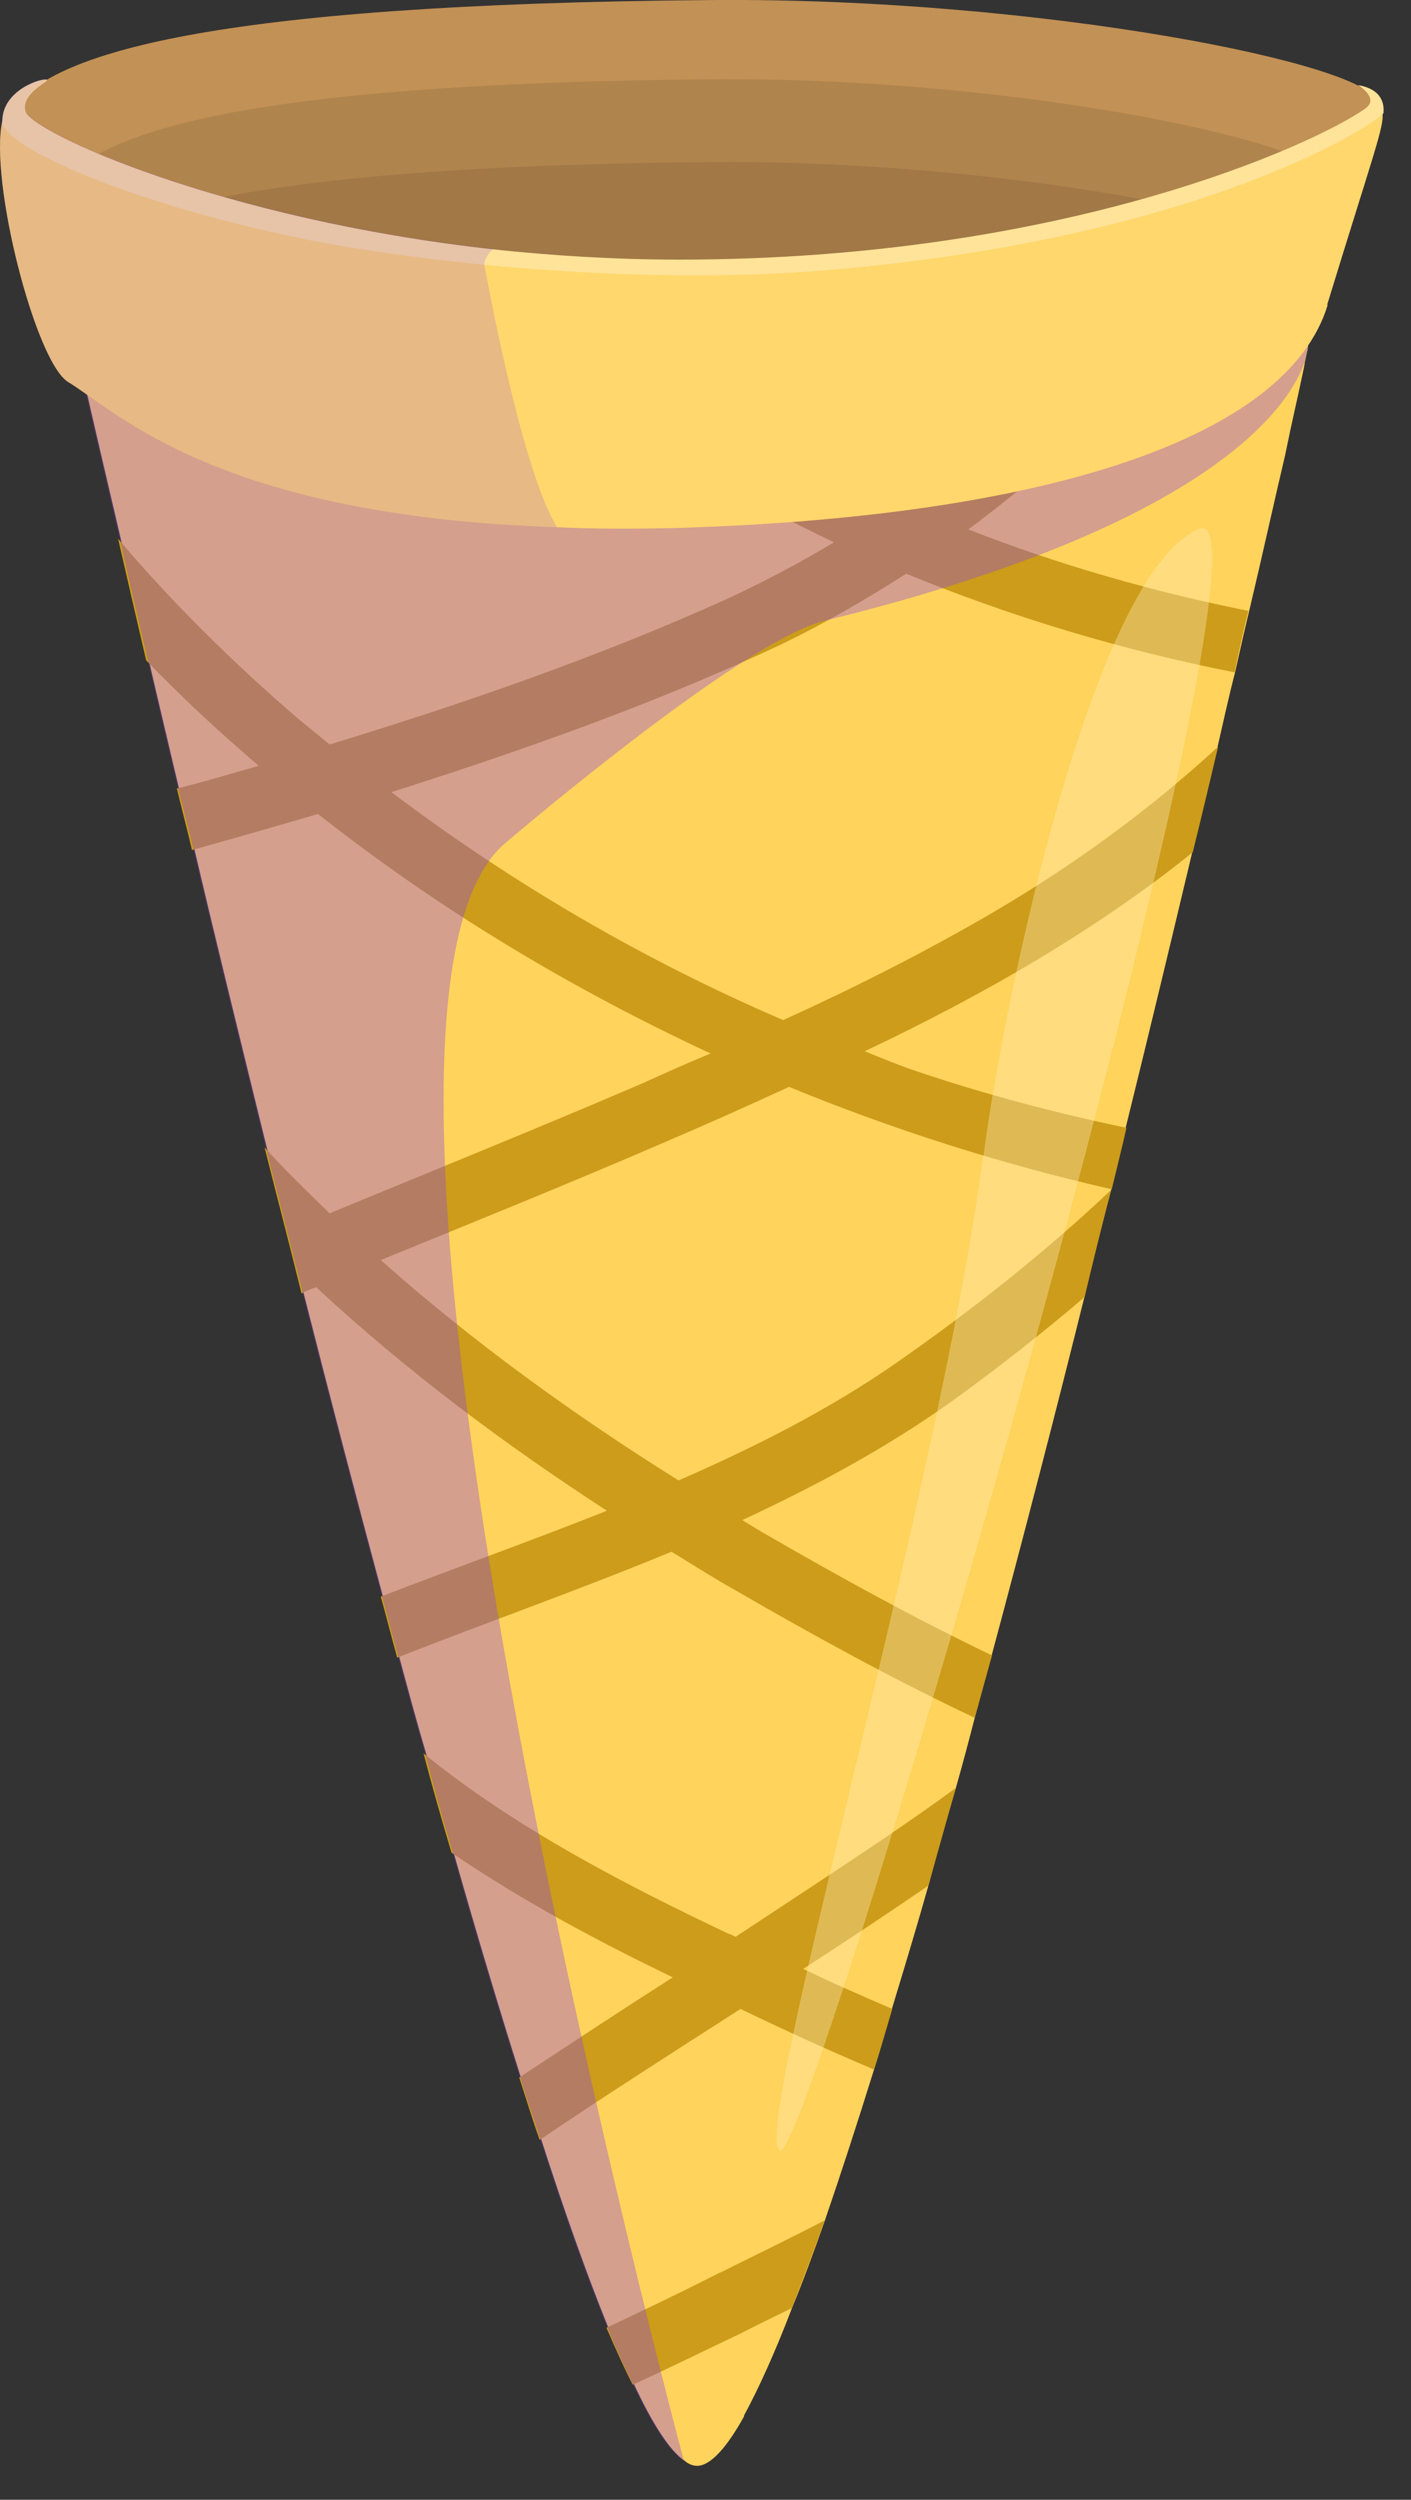 <svg width="35" height="62" viewBox="0 0 35 62" fill="none" xmlns="http://www.w3.org/2000/svg">
<rect x="0" y="0" width="35" height="62" fill="#333333" stroke="none"/>
<path d="M32.613 7.842C32.613 7.842 32.535 8.13 32.447 8.571C32.447 8.571 32.447 8.604 32.436 8.671C32.414 8.748 32.403 8.825 32.381 8.925C32.381 8.936 32.381 8.947 32.37 8.958C32.359 9.057 32.337 9.156 32.315 9.256C32.204 9.797 32.038 10.493 31.873 11.31C31.619 12.381 31.332 13.695 30.989 15.142C30.868 15.639 30.758 16.136 30.636 16.677C30.481 17.273 30.349 17.88 30.205 18.51C29.996 19.349 29.797 20.221 29.576 21.127C29.068 23.269 28.516 25.566 27.93 27.941C27.82 28.448 27.699 28.968 27.566 29.464V29.498C27.334 30.381 27.102 31.264 26.904 32.148C26.164 35.129 25.38 38.144 24.607 41.026C24.463 41.545 24.331 42.053 24.187 42.572C24.032 43.18 23.878 43.754 23.712 44.339C23.469 45.156 23.248 45.952 23.038 46.736C22.74 47.796 22.431 48.812 22.133 49.794C21.978 50.313 21.846 50.81 21.691 51.296C21.261 52.677 20.852 53.935 20.465 55.062C20.189 55.846 19.924 56.575 19.648 57.237C19.229 58.342 18.809 59.258 18.456 59.91V59.932C18.025 60.716 17.616 61.158 17.296 61.158C17.197 61.158 17.086 61.124 16.987 61.036C16.622 60.793 16.192 60.131 15.728 59.137L15.706 59.104L15.397 58.452C15.297 58.231 15.187 57.977 15.088 57.723C14.569 56.442 14.005 54.863 13.42 53.041C13.254 52.544 13.078 52.025 12.912 51.495C12.371 49.783 11.808 47.906 11.245 45.918C11.002 45.112 10.77 44.284 10.56 43.456C10.328 42.672 10.118 41.888 9.897 41.071C9.754 40.574 9.632 40.066 9.489 39.558C8.826 37.095 8.164 34.555 7.523 32.037C7.225 30.834 6.905 29.619 6.607 28.415C5.977 25.853 5.359 23.347 4.818 21.039C4.685 20.52 4.564 20.023 4.431 19.515C4.166 18.388 3.912 17.328 3.68 16.323C3.426 15.252 3.183 14.236 2.984 13.309C2.222 10.062 1.759 8.019 1.759 8.019C7.49 11.619 11.057 12.525 17.23 12.624C17.859 12.635 18.478 12.613 19.074 12.58C20.079 12.525 21.04 12.403 21.967 12.215C22.265 12.16 22.564 12.094 22.84 12.039H22.851C24.275 11.707 25.589 11.31 26.771 10.868C30.205 9.565 32.436 7.997 32.679 7.82L32.613 7.842Z" fill="#FFD35C"/>
<path d="M23.69 44.361C23.105 44.791 22.508 45.2 21.912 45.609C20.697 46.426 19.472 47.232 18.246 48.038C18.18 48.005 18.124 47.972 18.069 47.961C15.441 46.713 12.78 45.333 10.505 43.488C10.726 44.328 10.957 45.145 11.2 45.951C12.934 47.133 14.789 48.126 16.689 49.043C15.408 49.86 14.138 50.699 12.879 51.528C13.056 52.069 13.21 52.588 13.387 53.074C15.021 51.969 16.7 50.898 18.367 49.827C19.45 50.346 20.554 50.854 21.68 51.329C21.835 50.843 21.978 50.357 22.133 49.827C21.393 49.507 20.653 49.187 19.924 48.833C20.962 48.16 22 47.475 23.027 46.768C23.248 45.984 23.469 45.189 23.701 44.372L23.69 44.361ZM22.442 14.214C25.07 15.296 27.82 16.124 30.625 16.676C30.735 16.135 30.846 15.638 30.967 15.152C28.604 14.677 26.274 14.015 24.021 13.131C24.949 12.436 25.854 11.696 26.705 10.89C25.534 11.331 24.22 11.74 22.796 12.06H22.785C22.63 12.204 22.453 12.314 22.299 12.425C22.177 12.358 22.045 12.314 21.923 12.248C20.995 12.425 20.035 12.546 19.019 12.612C19.571 12.911 20.123 13.175 20.686 13.452C19.836 13.96 18.964 14.423 18.036 14.854C14.856 16.29 11.543 17.438 8.175 18.465C7.91 18.244 7.634 18.023 7.368 17.802C5.778 16.433 4.276 14.953 2.929 13.363C3.139 14.28 3.371 15.285 3.625 16.378C4.508 17.294 5.436 18.156 6.419 18.995C5.745 19.183 5.06 19.393 4.387 19.558C4.508 20.066 4.641 20.563 4.762 21.082C5.8 20.795 6.838 20.497 7.888 20.188C10.88 22.551 14.16 24.517 17.627 26.129C17.064 26.361 16.49 26.615 15.938 26.869C13.365 27.973 10.77 29.022 8.175 30.093C7.622 29.552 7.07 29.022 6.562 28.459C6.861 29.652 7.181 30.866 7.479 32.081C7.6 32.015 7.711 31.971 7.843 31.926C10.063 33.991 12.504 35.813 15.054 37.47C13.199 38.21 11.3 38.883 9.445 39.601C9.588 40.109 9.71 40.606 9.853 41.114C12.117 40.22 14.425 39.413 16.656 38.486C17.197 38.817 17.716 39.148 18.268 39.458C20.178 40.562 22.144 41.644 24.176 42.605C24.319 42.086 24.463 41.578 24.607 41.059C22.696 40.142 20.852 39.126 19.074 38.099C18.853 37.978 18.632 37.834 18.412 37.702C20.212 36.863 21.956 35.935 23.613 34.753C24.728 33.947 25.832 33.086 26.904 32.169C27.113 31.286 27.334 30.402 27.555 29.519C25.887 31.098 24.054 32.534 22.232 33.804C20.532 34.985 18.699 35.902 16.832 36.719C14.237 35.096 11.73 33.285 9.445 31.253C11.764 30.303 14.094 29.364 16.391 28.371C17.451 27.918 18.522 27.443 19.571 26.957C22.155 28.017 24.816 28.867 27.577 29.497C27.699 28.989 27.831 28.47 27.942 27.973C26.208 27.609 24.474 27.156 22.773 26.582C22.332 26.438 21.89 26.25 21.448 26.074C22.917 25.378 24.353 24.627 25.755 23.788C27.091 22.982 28.372 22.12 29.587 21.137C29.808 20.243 30.018 19.36 30.216 18.52C28.527 20.077 26.661 21.436 24.673 22.606C22.972 23.6 21.227 24.483 19.427 25.301C15.982 23.821 12.702 21.91 9.71 19.647C12.934 18.62 16.137 17.493 19.195 16.069C20.366 15.517 21.448 14.887 22.486 14.225L22.442 14.214ZM17.859 56.364C16.932 56.839 15.982 57.292 15.043 57.734C15.275 58.275 15.485 58.739 15.695 59.147C16.589 58.739 17.462 58.308 18.345 57.888C18.776 57.667 19.206 57.458 19.637 57.248C19.902 56.585 20.178 55.856 20.454 55.072C19.604 55.514 18.732 55.934 17.87 56.364H17.859Z" fill="#CC9C1A"/>
<g style="mix-blend-mode:multiply" opacity="0.37">
<path d="M32.613 7.842C32.613 7.842 32.535 8.13 32.447 8.571C32.447 8.571 32.447 8.604 32.436 8.671C32.414 8.748 32.403 8.825 32.381 8.925C32.381 8.936 32.381 8.947 32.37 8.958C32.016 10.007 30.172 13.011 20.454 15.396C18.688 15.826 14.138 19.548 12.526 20.917C7.368 25.312 16.965 61.036 16.965 61.036C16.6 60.793 16.17 60.131 15.706 59.137L15.684 59.104L15.375 58.452C15.275 58.231 15.165 57.977 15.065 57.723C14.546 56.442 13.983 54.863 13.398 53.041C13.232 52.544 13.056 52.025 12.89 51.495C12.349 49.783 11.786 47.906 11.223 45.918C10.979 45.112 10.748 44.284 10.538 43.456C10.306 42.672 10.096 41.888 9.875 41.071C9.732 40.574 9.61 40.066 9.467 39.558C8.804 37.095 8.142 34.555 7.501 32.037C7.203 30.834 6.883 29.619 6.584 28.415C5.955 25.853 5.337 23.347 4.795 21.039C4.663 20.52 4.541 20.023 4.409 19.515C4.144 18.388 3.89 17.328 3.658 16.323C3.404 15.252 3.161 14.236 2.962 13.309C2.2 10.062 1.737 8.019 1.737 8.019C7.468 11.619 11.035 12.525 17.208 12.624C17.837 12.635 18.456 12.613 19.052 12.58C20.057 12.525 21.018 12.403 21.945 12.215C22.243 12.16 22.541 12.094 22.818 12.039H22.829C24.253 11.707 25.567 11.31 26.749 10.868C30.183 9.565 32.414 7.997 32.657 7.82L32.613 7.842Z" fill="#8B47DE"/>
</g>
<path d="M0.445 2.53C1.505 1.393 4.884 0.101 17.661 0.001C25.877 -0.065 34.126 1.625 34.126 2.53C34.126 3.436 29.675 6.947 16.766 6.87C3.857 6.793 -0.616 3.668 0.445 2.53Z" fill="#C29155"/>
<path d="M1.56 4.496C2.554 3.358 5.712 2.066 17.639 1.967C25.313 1.9 33.01 3.59 33.01 4.496C33.01 5.401 28.858 8.913 16.799 8.835C4.74 8.758 0.566 5.633 1.56 4.496Z" fill="#B0844D"/>
<path d="M1.56 6.55C2.554 5.412 5.712 4.12 17.639 4.021C25.313 3.955 33.01 5.644 33.01 6.55C33.01 7.455 28.858 10.967 16.799 10.89C4.74 10.812 0.566 7.687 1.56 6.55Z" fill="#A17846"/>
<path d="M32.933 7.565C31.928 10.867 25.921 12.833 16.689 13.098C15.662 13.12 14.69 13.12 13.818 13.076C5.403 12.8 2.896 10.204 1.692 9.476C0.886 8.99 -0.273 4.484 0.058 2.993C0.135 2.695 0.257 2.519 0.445 2.519C0.445 2.519 0.544 2.795 0.754 3.004C1.527 3.777 5.701 5.876 12.382 6.538C13.74 6.66 15.198 6.737 16.755 6.715C29.156 6.604 34.126 2.519 34.126 2.519C34.225 2.64 34.28 2.684 34.291 2.806C34.346 3.115 34.048 3.877 32.922 7.554L32.933 7.565Z" fill="#FFD76C"/>
<g style="mix-blend-mode:screen" opacity="0.38">
<path d="M24.386 28.658C23.292 37.062 18.577 53.03 19.35 53.339C20.123 53.648 32.182 12.116 29.741 13.12C27.124 14.192 24.894 24.804 24.397 28.658H24.386Z" fill="#FFEAB3"/>
</g>
<path d="M34.302 2.817C34.28 2.95 30.084 5.876 20.609 6.693C17.937 6.925 15.01 6.837 12.415 6.605C10.483 6.428 8.738 6.174 7.446 5.909C3.36 5.07 0.058 3.668 0.058 3.005C0.058 2.221 1.063 1.923 1.162 1.978C1.24 2.011 0.511 2.309 0.632 2.762C0.765 3.27 5.458 5.435 12.239 6.185C13.685 6.34 15.231 6.439 16.855 6.439C26.429 6.439 32.624 3.568 33.861 2.696C34.236 2.431 33.684 2.111 33.684 2.111C34.291 2.21 34.347 2.596 34.313 2.828L34.302 2.817Z" fill="#FFE399"/>
<g style="mix-blend-mode:multiply" opacity="0.21">
<path d="M13.818 13.076C5.403 12.8 2.896 10.205 1.692 9.477C0.886 8.991 -0.273 4.485 0.058 2.994C0.058 2.21 1.063 1.912 1.162 1.967C1.24 2 0.511 2.299 0.632 2.751C0.765 3.259 5.458 5.424 12.239 6.175C12.139 6.241 11.985 6.462 12.018 6.594C12.029 6.616 12.912 11.619 13.818 13.076Z" fill="#8B47DE"/>
</g>
</svg>
